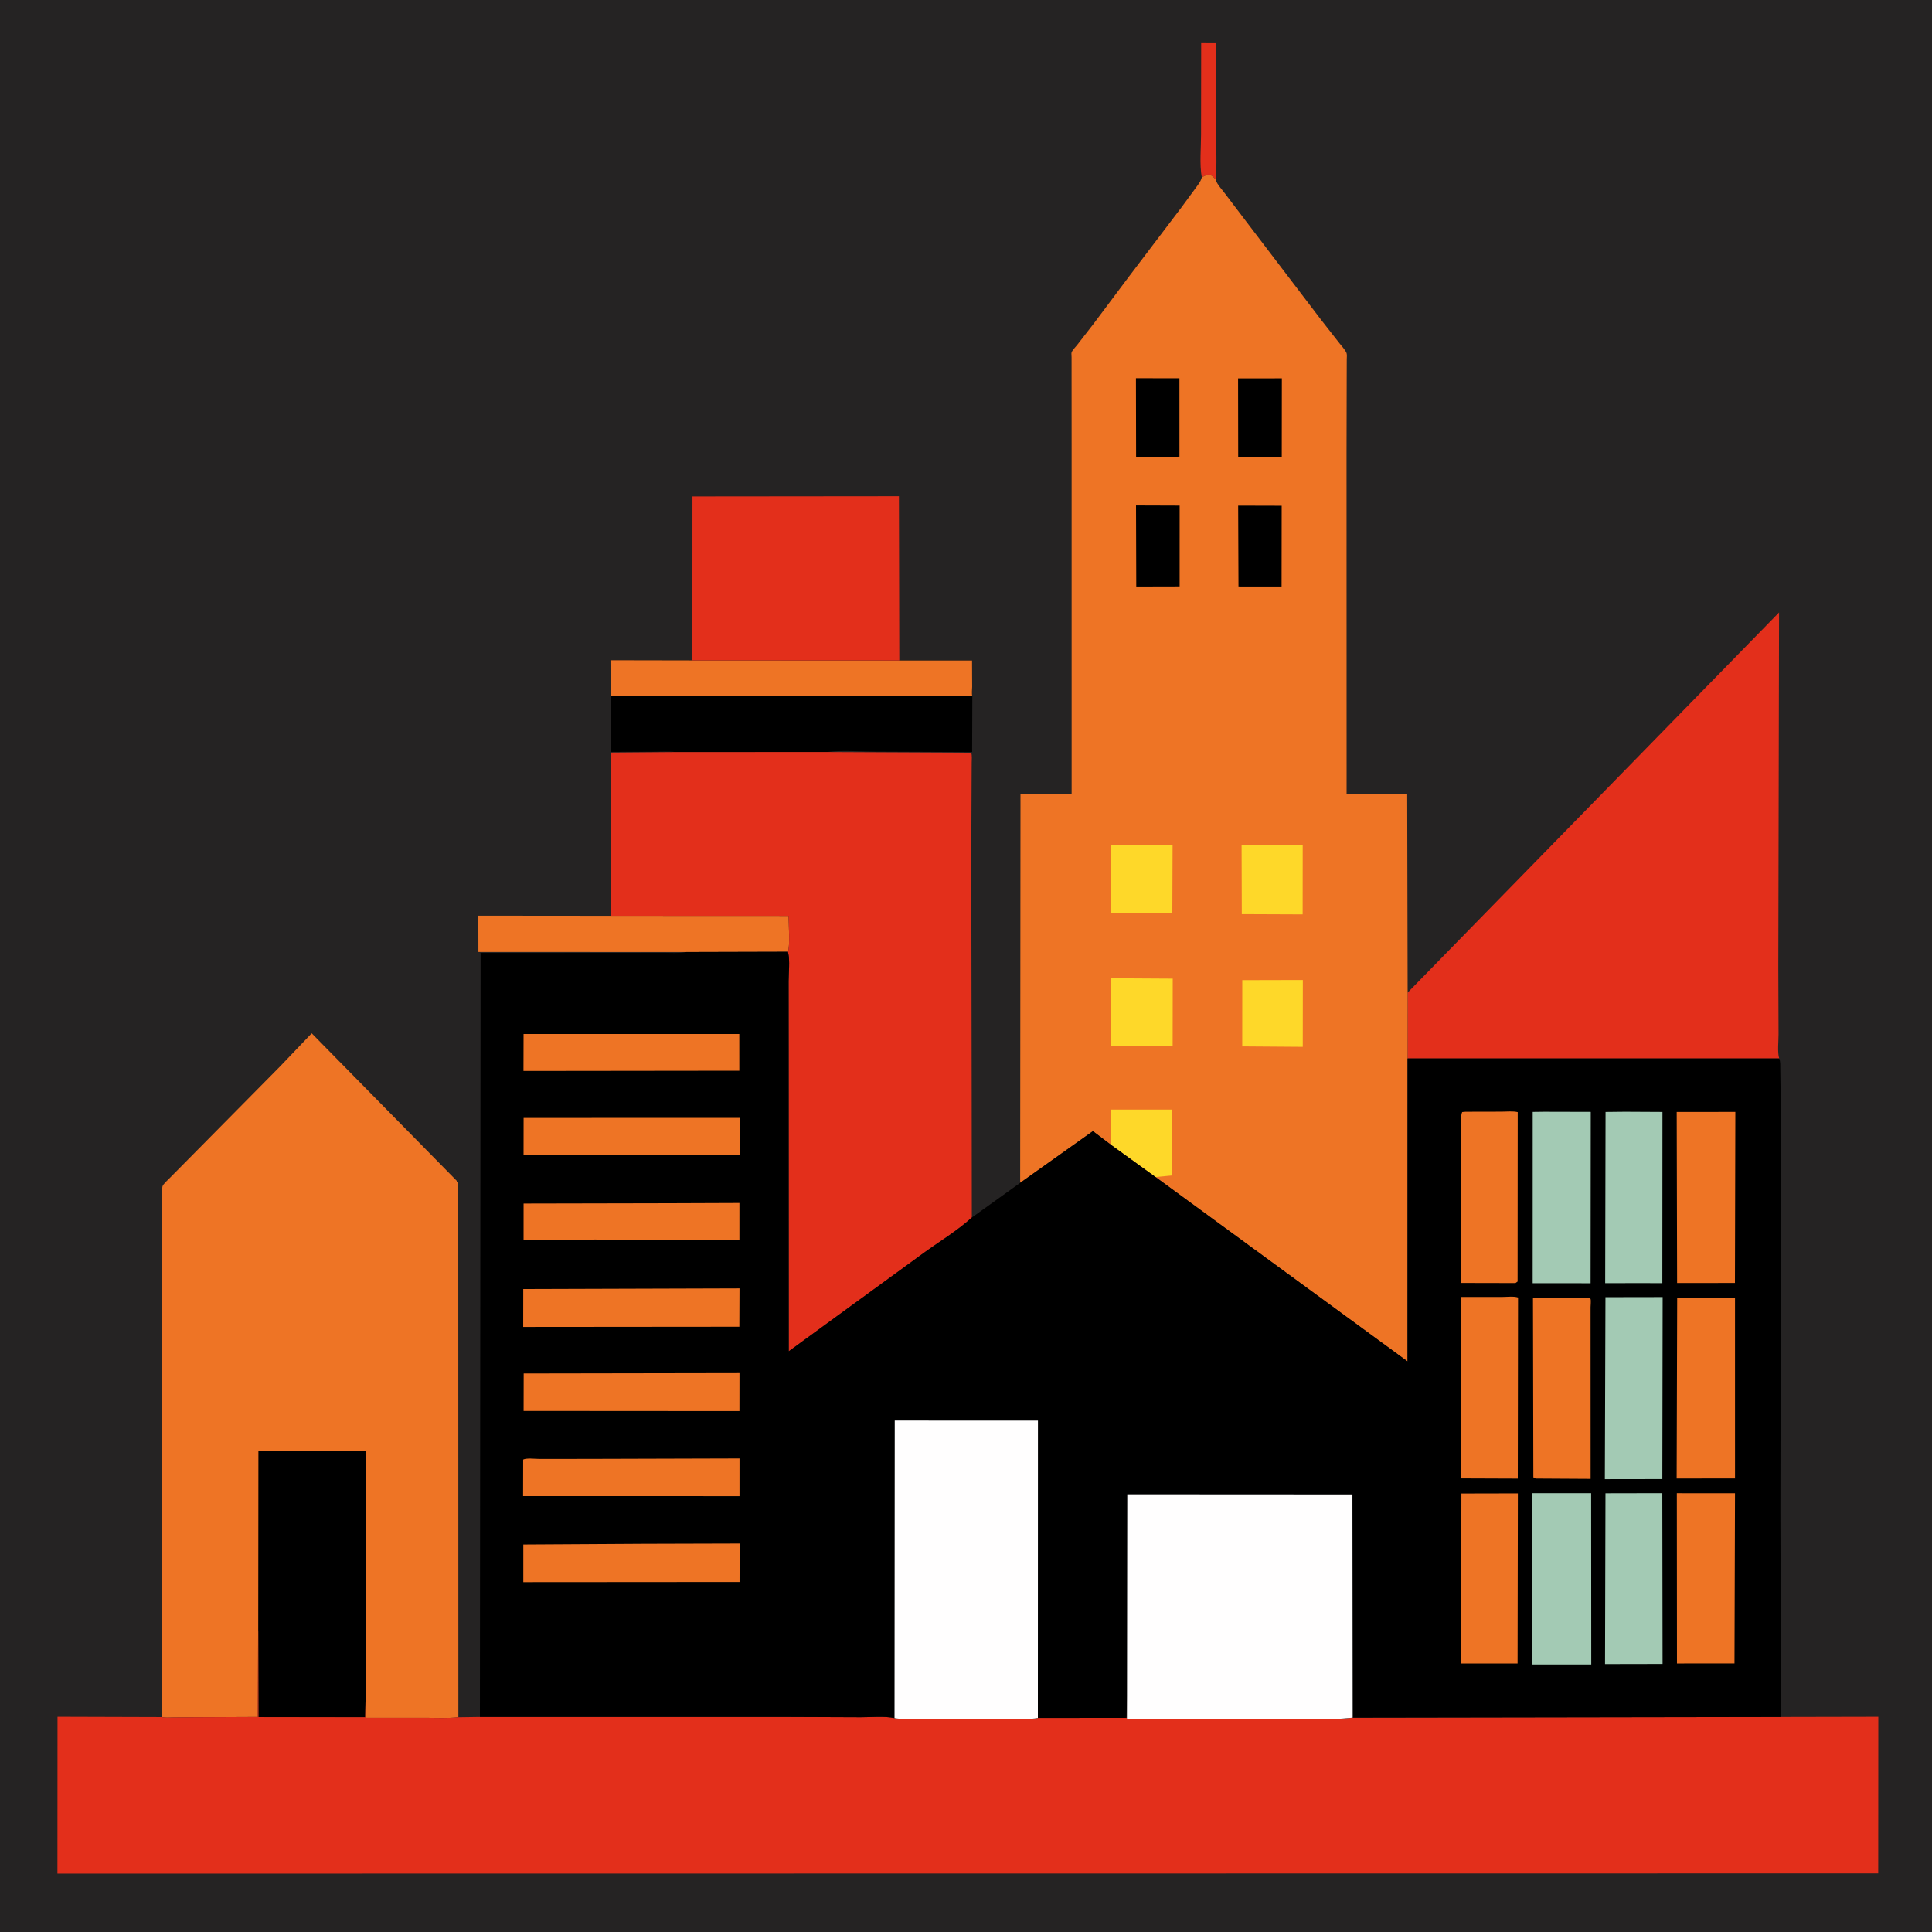 <?xml version="1.0" encoding="utf-8" ?>
<svg xmlns="http://www.w3.org/2000/svg" xmlns:xlink="http://www.w3.org/1999/xlink" width="1024" height="1024">
	<path fill="#252323" d="M-0 -0L1024 0L1024 1024L-0 1024L0 -0Z"/>
	<path fill="#E32F1B" d="M636.973 94.007C635.705 87.085 636.584 78.464 636.58 71.34L636.651 22.476L644.586 22.51L644.53 70.758C644.519 78.666 645.151 87.218 644.27 95.048C643.552 94.311 642.566 93.108 641.534 92.832C639.622 92.322 638.621 93.191 636.973 94.007Z"/>
	<path fill="#EE7425" d="M363.771 504.603L253.564 504.567L253.53 485.341L323.861 485.404L417.949 485.447C417.96 489.093 418.865 501.938 417.563 504.462L363.771 504.603Z"/>
	<path d="M323.633 368.866L323.566 349.925L366.985 350.006L476.645 350.063L515.218 350.072L515.267 364.033C515.272 365.317 514.968 367.842 515.357 368.947L515.248 398.609L463.743 398.395C455.481 398.377 446.394 397.567 438.272 398.598L358.196 398.621C354.162 398.132 349.818 398.454 345.735 398.461L323.667 398.514L323.633 368.866Z"/>
	<path fill="#EE7425" d="M323.633 368.866L323.566 349.925L366.985 350.006L476.645 350.063L515.218 350.072L515.267 364.033C515.272 365.317 514.968 367.842 515.357 368.947L323.633 368.866Z"/>
	<path fill="#E32F1B" d="M366.985 350.006L367.018 263.124L476.446 263.02L476.645 350.063L366.985 350.006Z"/>
	<path fill="#E32F1B" d="M746.077 526.107L942.935 324.615L942.538 512.526L942.661 548.196C942.68 551.623 941.988 557.887 943.022 561.024L746.038 561.027L746.077 526.107Z"/>
	<path fill="#E32F1B" d="M438.272 398.598L514.772 398.954C515.283 400.565 515.031 402.649 515.021 404.349L514.972 413.593L514.798 453.383L515.006 572.896L515.089 645.328C507.156 652.6 497.078 658.509 488.403 664.941L418.035 716.225L417.991 556.002L417.963 520.04C417.958 515.595 418.748 509.289 417.744 505.034L417.563 504.462C418.865 501.938 417.96 489.093 417.949 485.447L323.861 485.404L323.922 398.89L358.196 398.621L438.272 398.598Z"/>
	<path fill="#EE7425" d="M85.821 910.127L85.925 691.549L85.987 644.009L86.01 633.5C86.021 632.226 85.797 630.075 86.106 628.858C86.423 627.609 88.948 625.401 89.867 624.467L100.878 613.339L148.5 565.171L165.21 547.673L242.891 626.685L242.947 910.228C237.208 910.845 231.186 910.501 225.412 910.505L193.893 910.503L193.853 895.868L193.579 910.222L136.947 910.141L136.868 864.242L136.812 864.836L136.64 910.065L103.298 910.221L91.734 910.33C89.787 910.351 87.711 910.593 85.821 910.127Z"/>
	<path d="M136.868 864.242L136.962 768.981L193.76 768.945L193.853 895.868L193.579 910.222L136.947 910.141L136.868 864.242Z"/>
	<path fill="#E32F1B" d="M85.821 910.127C87.711 910.593 89.787 910.351 91.734 910.33L103.298 910.221L136.64 910.065L136.812 864.836L136.868 864.242L136.947 910.141L193.579 910.222L193.853 895.868L193.893 910.503L225.412 910.505C231.186 910.501 237.208 910.845 242.947 910.228L254.361 910.062L415.584 910.048L456.135 910.208C461.692 910.246 468.761 909.501 474.116 910.667C477.756 911.343 481.904 910.982 485.614 910.99L507.479 911.02L535.436 911.02C540.162 911.011 545.46 911.458 550.092 910.58L597.076 910.526L597.339 898.748L597.29 911.001L673.949 911.141C688.126 911.137 702.858 911.931 716.943 910.435L943.968 910.073L995.54 909.968L995.488 992.952L30.437 993.067L30.48 909.96L85.821 910.127Z"/>
	<path fill="#EE7425" d="M636.973 94.007C638.621 93.191 639.622 92.322 641.534 92.832C642.566 93.108 643.552 94.311 644.27 95.048L644.496 95.713C645.306 97.927 647.663 100.436 649.092 102.344L660.93 117.939L700.27 169.584L709.884 181.863C711.052 183.39 712.799 185.189 713.595 186.886C714.048 187.851 713.815 189.547 713.812 190.6L713.783 200.292L713.695 240.045L713.729 420.888L745.844 420.737L746.077 526.107L746.038 561.027L746.018 721.576L612.463 623.852L588.667 606.648L579.267 599.533L540.711 626.934L540.881 420.82L567.99 420.645L567.981 234.764L567.959 197.09L567.954 189.298C567.954 188.78 567.788 187.257 567.953 186.779C568.333 185.677 570.281 183.662 571.015 182.713L579.587 171.663L598.343 146.628L626.124 110.009L633.688 99.714C634.742 98.217 636.126 96.574 636.718 94.825L636.973 94.007Z"/>
	<path fill="#FED829" d="M588.667 606.648L588.724 605.959L588.96 588.109L621.281 588.096L621.127 623.037L612.463 623.852L588.667 606.648Z"/>
	<path d="M602.072 200.457L625.12 200.494L625.131 242.057L602.154 242.129L602.072 200.457Z"/>
	<path d="M656.205 200.552L679.409 200.521L679.358 242.262L656.269 242.452L656.205 200.552Z"/>
	<path d="M656.252 268.005L679.319 268.065L679.265 310.862L656.42 310.844L656.252 268.005Z"/>
	<path d="M602.113 267.902L625.236 267.983L625.227 310.812L602.243 310.866L602.113 267.902Z"/>
	<path fill="#FED829" d="M658.436 519.489L690.532 519.415L690.493 554.849L658.408 554.615L658.436 519.489Z"/>
	<path fill="#FED829" d="M588.918 447.985L621.497 448.012L621.361 484.032L588.941 484.142L588.918 447.985Z"/>
	<path fill="#FED829" d="M588.928 518.495L621.569 518.693L621.525 554.548L588.837 554.592L588.928 518.495Z"/>
	<path fill="#FED829" d="M658.069 448.003L690.464 447.997L690.431 484.646L658.177 484.517L658.069 448.003Z"/>
	<path d="M417.563 504.462L417.744 505.034C418.748 509.289 417.958 515.595 417.963 520.04L417.991 556.002L418.035 716.225L488.403 664.941C497.078 658.509 507.156 652.6 515.089 645.328L540.711 626.934L579.267 599.533L588.667 606.648L612.463 623.852L746.018 721.576L746.038 561.027L943.022 561.024C943.731 562.717 943.553 564.664 943.582 566.476L943.744 577.503L943.979 625.178L943.645 799.404L943.968 910.073L716.943 910.435C702.858 911.931 688.126 911.137 673.949 911.141L597.29 911.001L597.339 898.748L597.076 910.526L550.092 910.58C545.46 911.458 540.162 911.011 535.436 911.02L507.479 911.02L485.614 910.99C481.904 910.982 477.756 911.343 474.116 910.667C468.761 909.501 461.692 910.246 456.135 910.208L415.584 910.048L254.361 910.062L254.722 505.765L254.66 505.072L330.738 505.035L351.758 505.006C355.531 504.997 359.641 505.347 363.362 504.684L363.771 504.603L417.563 504.462Z"/>
	<path fill="#EE7425" d="M354.192 637.75L391.914 637.611L391.909 657.174L315.75 656.984L277.504 657.014L277.515 637.905L354.192 637.75Z"/>
	<path fill="#EE7425" d="M277.524 592.525L392.024 592.49L392.007 612.002L277.495 612.002L277.524 592.525Z"/>
	<path fill="#EE7425" d="M277.503 548.047L391.844 548.04L391.855 567.503L277.454 567.637L277.503 548.047Z"/>
	<path fill="#EE7425" d="M312.182 773.25L391.957 773.02L391.951 793.007L357.75 792.993L277.253 792.98L277.295 773.601C279.116 772.679 283.705 773.28 285.985 773.277L312.182 773.25Z"/>
	<path fill="#EE7425" d="M277.564 727.978L391.942 727.788L391.918 747.913L277.522 747.838L277.564 727.978Z"/>
	<path fill="#EE7425" d="M341.462 818.25L392.014 818.108L391.977 838.495L328.25 838.543L277.366 838.578L277.371 818.626L341.462 818.25Z"/>
	<path fill="#EE7425" d="M277.338 683.217L391.952 682.867L391.873 703.202L277.309 703.302L277.338 683.217Z"/>
	<path fill="#EE7425" d="M774.572 791.594L804.492 791.531L804.349 881.678L774.42 881.671L774.572 791.594Z"/>
	<path fill="#EE7425" d="M776.763 589.245L795.737 589.204C798.48 589.2 801.763 588.817 804.423 589.443L804.358 679.25L803.25 680.05L774.486 679.989L774.494 611.379C774.495 607.783 773.62 591.719 775 589.407L776.763 589.245Z"/>
	<path fill="#A3CAB4" d="M861.255 589.25L881.135 589.353L881.075 680.091L870.75 680.084L850.783 680.089L850.976 589.359L861.255 589.25Z"/>
	<path fill="#A3CAB4" d="M850.935 791.475L881.059 791.416L881.195 881.922L850.7 881.979L850.935 791.475Z"/>
	<path fill="#EE7425" d="M888.757 791.44L919.586 791.468L919.314 881.641L888.829 881.668L888.757 791.44Z"/>
	<path fill="#EE7425" d="M888.689 589.364L919.768 589.339L919.554 679.996L888.897 680.022L888.689 589.364Z"/>
	<path fill="#A3CAB4" d="M818.153 589.256L843.134 589.32L843.044 680.162L836.75 680.134L812.349 680.123L812.364 589.335L818.153 589.256Z"/>
	<path fill="#A3CAB4" d="M812.167 791.433L843.335 791.418L843.397 882.184L812.135 882.188L812.167 791.433Z"/>
	<path fill="#EE7425" d="M774.493 687.41L796.34 687.409C798.788 687.41 802.284 686.936 804.587 687.7L804.453 783.7L774.53 783.588L774.493 687.41Z"/>
	<path fill="#EE7425" d="M840.674 687.741L842.311 687.728C842.551 687.985 842.923 688.165 843.032 688.5C843.337 689.438 843.033 691.825 843.033 692.879L843.036 707.3L843.059 783.837L815.375 783.674C814.035 783.657 813.722 783.835 812.707 782.993L812.508 687.822L840.674 687.741Z"/>
	<path fill="#A3CAB4" d="M850.924 687.53L881.237 687.478L881.076 783.947L850.603 783.992L850.924 687.53Z"/>
	<path fill="#EE7425" d="M888.939 687.863L919.588 687.858L919.595 783.607L888.66 783.653L888.939 687.863Z"/>
	<path fill="#FFFEFE" d="M474.116 910.667L474.23 752.933L550.134 752.965L550.092 910.58C545.46 911.458 540.162 911.011 535.436 911.02L507.479 911.02L485.614 910.99C481.904 910.982 477.756 911.343 474.116 910.667Z"/>
	<path fill="#FFFEFE" d="M597.339 898.748L597.482 792.022L716.816 792.088L716.943 910.435C702.858 911.931 688.126 911.137 673.949 911.141L597.29 911.001L597.339 898.748Z"/>
</svg>
